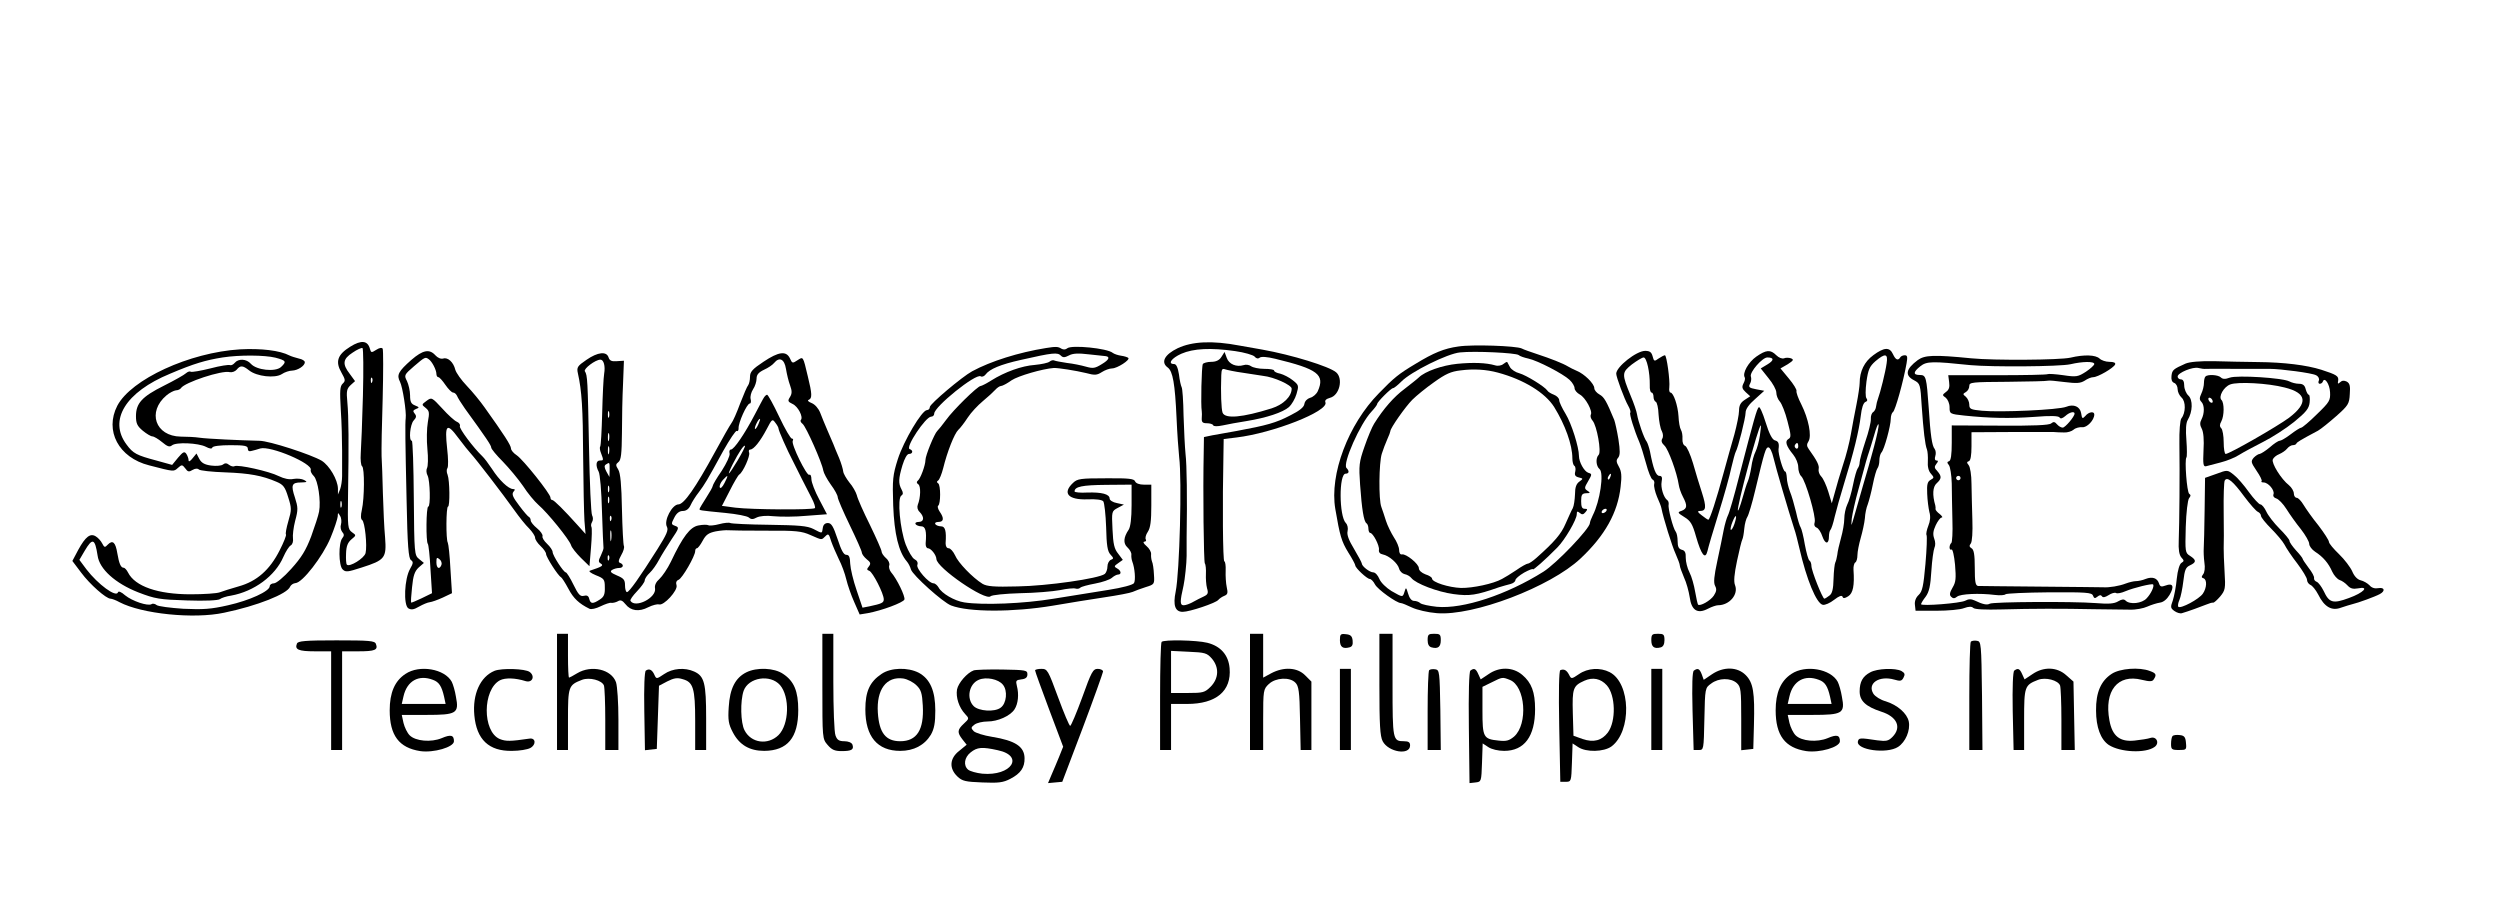 <?xml version="1.0" standalone="no"?>
<!DOCTYPE svg PUBLIC "-//W3C//DTD SVG 20010904//EN"
 "http://www.w3.org/TR/2001/REC-SVG-20010904/DTD/svg10.dtd">
<svg version="1.0" xmlns="http://www.w3.org/2000/svg"
 width="1140pt" height="409pt" viewBox="0 0 1140 409"
 preserveAspectRatio="xMidYMid meet">

<g transform="translate(0,409) scale(0.1,-0.1)"
fill="#000000" stroke="none">
<path d="M1597 2509 c-58 -36 -69 -68 -40 -118 18 -32 19 -38 6 -50 -13 -12
-14 -33 -9 -120 4 -58 6 -142 6 -186 0 -44 0 -96 0 -116 0 -19 -4 -46 -9 -60
l-10 -24 0 27 c-1 41 -39 105 -74 127 -47 28 -240 91 -284 91 -87 2 -240 9
-273 14 -19 3 -58 5 -86 5 -116 2 -154 113 -65 188 14 12 34 22 43 23 9 0 20
5 23 10 16 26 188 83 223 73 10 -2 24 3 31 11 17 21 28 20 57 -3 35 -28 118
-37 149 -17 13 9 35 16 47 16 26 1 58 22 58 38 0 7 -12 14 -27 17 -16 4 -35
10 -43 14 -44 23 -129 33 -225 28 -231 -14 -497 -137 -560 -257 -59 -114 6
-237 145 -272 115 -30 112 -29 131 -12 18 16 20 16 34 -2 11 -16 17 -17 33 -7
12 7 23 8 29 2 5 -5 59 -11 120 -13 111 -4 169 -15 234 -43 31 -13 39 -24 53
-70 16 -50 16 -58 1 -109 -9 -31 -14 -58 -11 -61 3 -3 -10 -36 -29 -73 -45
-89 -104 -141 -187 -164 -35 -10 -73 -22 -86 -27 -13 -5 -72 -9 -133 -9 -149
0 -253 36 -285 99 -6 12 -15 22 -20 22 -13 0 -21 19 -29 66 -8 50 -21 62 -43
40 -14 -15 -16 -14 -26 5 -6 12 -19 26 -29 32 -25 16 -47 -1 -80 -61 l-27 -51
40 -53 c40 -54 114 -119 134 -119 6 0 25 -7 41 -16 101 -53 338 -78 477 -48
150 31 289 86 301 119 4 8 14 15 24 16 32 1 125 122 160 206 18 43 32 87 33
98 1 19 1 19 11 2 6 -9 7 -27 4 -38 -4 -11 -1 -26 5 -34 10 -11 10 -18 1 -29
-18 -22 -17 -124 1 -142 14 -14 22 -13 87 8 107 34 114 44 107 137 -4 42 -8
132 -10 201 -2 69 -4 145 -6 170 -1 25 1 143 5 263 3 119 3 222 0 227 -4 6
-15 4 -29 -5 -22 -14 -24 -14 -29 4 -10 38 -39 42 -90 10z m58 -222 c-3 -117
-8 -236 -10 -265 -2 -28 1 -55 6 -58 12 -7 11 -147 -1 -199 -6 -26 -5 -42 1
-46 13 -8 24 -118 16 -151 -6 -24 -73 -65 -85 -53 -4 3 -5 26 -4 51 1 34 8 50
24 64 23 19 23 19 3 33 -19 14 -20 24 -18 164 4 242 3 364 -3 428 -5 52 -3 62
15 79 l20 18 -24 33 c-35 45 -32 68 13 97 20 14 41 23 45 21 4 -3 5 -100 2
-216z m-399 172 c49 -13 52 -18 25 -43 -26 -23 -111 -14 -137 15 -20 23 -57
25 -74 4 -7 -8 -16 -12 -21 -10 -4 3 -45 -3 -90 -15 -44 -11 -85 -18 -89 -15
-5 3 -14 0 -22 -7 -7 -7 -53 -33 -101 -57 -100 -50 -127 -80 -127 -139 0 -33
6 -45 31 -66 17 -14 37 -26 44 -26 7 0 27 -12 44 -26 24 -20 34 -24 45 -15 19
16 120 11 154 -6 17 -9 28 -11 30 -4 2 7 36 11 83 11 65 0 79 -3 79 -16 0 -10
6 -14 18 -10 9 2 27 7 39 11 47 13 240 -69 230 -98 -2 -6 4 -18 14 -28 19 -19
33 -114 24 -162 -3 -17 -20 -69 -36 -113 -24 -63 -44 -96 -91 -148 -34 -38
-68 -66 -79 -66 -10 0 -19 -6 -19 -13 0 -23 -92 -65 -190 -87 -78 -18 -115
-20 -204 -16 -60 4 -115 11 -122 17 -7 6 -18 8 -23 4 -17 -10 -88 14 -120 40
-18 16 -31 21 -33 14 -8 -25 -91 36 -144 105 l-32 43 24 41 c36 61 47 57 59
-21 8 -62 81 -127 185 -168 78 -30 97 -33 223 -37 82 -3 142 0 150 6 6 5 29
13 51 16 105 19 201 90 238 176 11 25 26 49 34 53 8 5 12 18 10 32 -2 13 2 49
10 80 14 51 13 62 -1 106 -19 57 -15 69 28 69 28 1 30 2 14 11 -11 6 -32 8
-49 5 -19 -4 -42 1 -67 13 -43 22 -187 54 -202 45 -5 -3 -16 0 -24 6 -11 9
-19 9 -28 2 -7 -6 -31 -8 -54 -5 -30 4 -44 12 -54 30 l-13 25 -18 -22 c-11
-14 -18 -17 -18 -9 0 8 -5 21 -10 29 -9 13 -15 10 -38 -17 l-27 -33 -72 20
c-90 24 -106 32 -136 73 -83 111 -5 239 199 323 108 46 163 62 239 74 78 12
192 11 241 -1z m441 -111 c-3 -8 -6 -5 -6 6 -1 11 2 17 5 13 3 -3 4 -12 1 -19z
m-140 -570 c-3 -7 -5 -2 -5 12 0 14 2 19 5 13 2 -7 2 -19 0 -25z"/>
<path d="M5370 2502 c-60 -29 -78 -64 -45 -88 23 -17 33 -74 40 -229 3 -71 9
-152 12 -180 13 -103 2 -525 -16 -613 -13 -63 -2 -92 32 -92 32 0 150 40 162
54 6 7 18 15 28 19 15 6 17 13 11 39 -4 18 -6 52 -5 76 1 23 -2 42 -6 42 -7 0
-9 261 -4 496 l1 62 58 7 c167 20 421 120 406 160 -4 9 3 16 21 21 43 11 61
87 28 116 -31 27 -203 80 -338 104 -11 2 -57 10 -102 18 -126 24 -217 19 -283
-12z m262 -13 c43 -6 83 -18 89 -25 7 -9 16 -11 23 -5 7 6 34 4 71 -5 194 -47
228 -72 194 -148 -6 -13 -22 -27 -35 -30 -13 -4 -24 -15 -26 -28 -2 -15 -22
-31 -66 -53 -63 -33 -107 -45 -242 -70 -41 -7 -92 -16 -112 -20 l-38 -8 -1
-66 c-4 -186 0 -501 5 -510 4 -5 6 -27 5 -48 -1 -21 1 -50 5 -65 7 -23 4 -29
-15 -38 -13 -6 -35 -17 -49 -25 -14 -8 -33 -15 -42 -15 -18 0 -18 16 -1 90 6
27 14 103 14 135 0 11 0 49 0 85 3 179 1 331 -5 380 -3 30 -7 109 -9 175 -1
66 -5 125 -9 130 -3 6 -9 31 -12 58 -5 31 -12 47 -22 47 -31 0 -12 27 33 47
55 24 134 28 245 12z"/>
<path d="M5570 2463 c-10 -16 -25 -23 -47 -23 -17 0 -35 -5 -38 -10 -6 -9 -10
-190 -5 -215 1 -5 1 -20 0 -32 -1 -18 4 -23 23 -23 14 0 27 -4 29 -9 2 -6 19
-6 43 -1 22 5 72 14 110 20 91 15 164 39 193 64 12 11 28 38 34 59 11 38 11
41 -17 63 -16 13 -42 26 -57 30 -16 3 -28 9 -28 14 0 5 -20 8 -45 8 -25 0 -52
6 -60 12 -8 6 -23 9 -34 5 -33 -10 -67 4 -77 33 l-10 27 -14 -22z m99 -73 c37
-6 78 -12 91 -14 49 -5 130 -42 130 -58 0 -36 -38 -73 -91 -90 -134 -42 -212
-49 -224 -20 -6 16 -9 92 -6 171 1 26 4 32 17 27 9 -3 46 -11 83 -16z"/>
<path d="M6650 2510 c-65 -9 -113 -29 -195 -79 -77 -46 -98 -63 -167 -134
-140 -142 -226 -370 -199 -528 21 -123 28 -147 59 -198 18 -28 32 -55 32 -59
0 -12 54 -62 66 -62 6 0 17 -11 24 -25 12 -23 99 -85 118 -85 5 0 27 -9 50
-20 23 -11 74 -23 114 -26 167 -14 518 120 655 249 112 105 170 210 183 327 6
50 4 71 -8 92 -12 21 -13 30 -3 41 9 12 9 31 1 84 -6 37 -15 77 -19 88 -36 87
-46 104 -67 116 -13 7 -24 20 -24 29 0 20 -45 65 -80 79 -14 6 -32 15 -40 20
-23 14 -79 36 -140 56 -30 10 -62 21 -71 26 -25 12 -226 19 -289 9z m275 -39
c5 -5 25 -12 44 -16 42 -9 158 -69 188 -97 13 -12 23 -29 23 -38 0 -9 11 -22
24 -29 26 -14 60 -77 50 -92 -3 -6 0 -18 8 -27 20 -23 41 -143 28 -156 -15
-15 -12 -52 4 -65 21 -18 2 -147 -31 -211 -7 -14 -13 -30 -13 -35 0 -25 -153
-185 -212 -222 -167 -105 -366 -171 -486 -160 -36 4 -70 11 -76 17 -5 5 -18
10 -28 10 -11 0 -21 12 -27 33 -9 30 -10 30 -16 10 -9 -28 -7 -28 -60 2 -24
15 -48 38 -55 55 -7 17 -19 30 -28 30 -16 0 -52 28 -52 40 0 4 -16 34 -35 66
-25 41 -34 66 -30 82 3 13 0 29 -8 37 -31 31 -32 225 -1 225 16 0 18 12 4 26
-19 19 62 202 114 257 14 15 26 31 26 35 0 9 63 72 72 72 5 0 22 14 38 30 44
45 211 128 268 133 67 7 254 -2 267 -12z m418 -556 c-3 -9 -8 -14 -10 -11 -3
3 -2 9 2 15 9 16 15 13 8 -4z m-18 -155 c-3 -5 -11 -10 -16 -10 -6 0 -7 5 -4
10 3 6 11 10 16 10 6 0 7 -4 4 -10z"/>
<path d="M6645 2431 c-69 -7 -146 -34 -175 -62 -8 -8 -38 -31 -66 -53 -47 -35
-95 -89 -138 -158 -9 -14 -29 -61 -44 -105 -25 -71 -26 -86 -20 -173 8 -113
17 -168 29 -176 5 -3 9 -14 9 -25 0 -10 4 -19 8 -19 13 0 43 -58 40 -77 -2
-11 5 -19 17 -21 30 -6 69 -41 75 -65 3 -12 15 -23 25 -25 11 -2 25 -10 31
-18 20 -25 118 -63 192 -73 74 -10 104 -5 207 31 17 5 40 12 53 15 12 3 22 11
22 17 0 7 18 22 40 35 22 12 40 19 40 15 0 -6 56 43 111 99 35 35 89 128 89
152 0 14 3 15 14 6 10 -9 16 -8 26 4 10 12 10 15 -4 15 -12 0 -16 9 -16 35 0
29 4 35 23 36 19 0 20 2 6 11 -15 10 -15 14 3 44 18 31 18 33 1 38 -19 6 -43
49 -43 77 0 40 -34 148 -61 192 -16 26 -29 54 -29 62 0 9 -11 20 -24 25 -13 5
-27 13 -30 19 -12 18 -96 70 -128 79 -17 4 -36 17 -42 27 -6 11 -12 22 -13 24
-2 2 -9 -2 -18 -9 -8 -7 -25 -10 -37 -6 -41 12 -101 14 -173 7z m185 -40 c119
-32 216 -92 257 -157 50 -81 83 -172 83 -234 0 -16 4 -31 9 -34 5 -3 7 -15 4
-27 -4 -15 0 -22 16 -26 21 -5 21 -6 3 -19 -14 -10 -20 -26 -20 -58 -1 -25 -5
-53 -10 -63 -6 -10 -20 -42 -33 -71 -20 -47 -50 -82 -133 -156 -16 -14 -33
-26 -39 -26 -5 0 -29 -13 -53 -30 -24 -16 -53 -34 -65 -40 -39 -22 -134 -42
-187 -41 -55 2 -132 26 -132 43 0 5 -13 14 -30 19 -18 7 -30 18 -30 28 0 20
-59 67 -77 63 -8 -2 -13 7 -13 20 0 13 -11 39 -24 58 -12 19 -29 53 -36 75 -7
22 -16 50 -21 63 -13 33 -11 203 2 243 6 19 17 48 25 66 8 17 14 34 14 37 0
14 69 112 100 143 18 18 62 54 99 80 53 38 77 49 121 54 61 8 118 4 170 -10z"/>
<path d="M4770 2503 c-125 -20 -252 -60 -337 -106 -46 -25 -193 -149 -193
-163 0 -8 -6 -14 -13 -14 -23 0 -106 -140 -133 -224 -23 -73 -25 -92 -21 -211
5 -130 25 -212 62 -255 7 -8 16 -25 19 -37 8 -26 146 -150 183 -164 81 -31
283 -31 463 -1 69 12 175 29 235 38 61 9 119 20 130 25 11 5 38 15 60 22 39
12 40 13 37 57 -1 25 -5 52 -9 60 -3 8 -5 23 -4 33 1 10 -8 26 -21 37 -13 11
-17 19 -10 20 7 0 10 5 7 10 -4 6 0 22 9 35 12 18 16 49 16 120 l0 95 -34 0
c-21 0 -36 6 -40 15 -4 12 -29 15 -133 14 -116 0 -130 -2 -150 -21 -50 -47
-22 -78 66 -75 39 2 66 -2 72 -9 5 -7 11 -60 13 -118 2 -83 6 -110 20 -125 15
-16 15 -19 1 -24 -8 -4 -15 -17 -15 -30 0 -14 -6 -29 -12 -34 -26 -21 -263
-55 -398 -57 -107 -3 -140 0 -160 12 -45 28 -111 96 -125 130 -8 17 -21 32
-29 32 -9 0 -14 9 -14 23 4 57 -2 77 -21 77 -11 0 -23 5 -26 10 -3 6 3 10 14
10 25 0 27 17 6 47 -8 12 -11 24 -7 27 12 7 12 95 0 102 -7 4 -7 9 0 13 6 4
16 29 23 56 18 74 51 158 69 175 9 8 28 33 43 56 15 23 46 56 69 75 23 19 48
42 57 52 8 9 20 17 26 17 6 0 27 11 48 26 30 20 140 52 192 56 20 1 101 -12
147 -23 40 -11 50 -10 72 4 14 9 35 17 47 17 23 0 84 39 74 48 -3 3 -18 8 -33
10 -14 2 -32 8 -38 13 -25 21 -187 37 -207 21 -8 -7 -18 -7 -27 -2 -15 10 -26
10 -70 3z m68 -35 c9 -9 17 -9 36 1 18 10 43 11 93 5 37 -4 71 -8 75 -8 21 -3
15 -17 -17 -36 -32 -20 -41 -21 -73 -12 -21 6 -59 14 -87 17 -27 4 -53 9 -57
11 -5 3 -15 1 -22 -5 -7 -6 -37 -12 -67 -15 -59 -4 -137 -32 -199 -71 -22 -14
-44 -25 -48 -25 -14 0 -126 -110 -158 -155 -16 -22 -34 -44 -40 -50 -13 -12
-54 -112 -54 -133 0 -23 -23 -86 -35 -94 -6 -5 -6 -11 2 -16 13 -8 11 -62 -2
-94 -4 -11 -1 -24 9 -33 22 -23 20 -45 -5 -45 -11 0 -17 -4 -14 -10 3 -5 15
-10 26 -10 19 0 25 -22 20 -77 -1 -13 4 -23 10 -23 14 0 38 -30 39 -49 1 -40
224 -193 247 -170 6 6 66 12 134 14 68 1 150 8 182 14 33 7 65 10 72 7 7 -2
16 -1 21 4 5 5 36 13 68 19 33 6 67 18 76 26 9 8 22 15 28 15 17 0 15 18 -4
28 -15 8 -14 11 5 24 l21 15 -21 28 c-18 22 -23 44 -26 111 -4 82 -4 83 24 98
l28 15 -32 7 c-18 3 -33 13 -33 20 0 21 -36 30 -102 28 -32 -2 -58 1 -58 5 0
22 35 29 143 30 l117 1 0 -93 c0 -61 -5 -99 -13 -112 -24 -35 -26 -63 -6 -81
11 -10 19 -25 18 -33 -1 -9 1 -23 4 -31 12 -31 16 -86 8 -99 -5 -8 -53 -21
-117 -31 -60 -10 -172 -28 -249 -40 -137 -23 -324 -30 -408 -17 -45 7 -103 41
-117 68 -6 10 -16 19 -23 19 -22 0 -80 67 -74 84 4 10 -1 20 -13 26 -10 5 -28
36 -40 67 -26 70 -39 211 -20 223 9 6 9 13 1 28 -15 28 -14 49 4 110 10 32 21
52 30 52 18 0 20 17 3 22 -21 7 73 148 98 148 8 0 14 6 14 14 0 31 189 184
212 170 6 -4 16 0 22 8 18 25 68 46 162 67 146 33 166 35 182 19z"/>
<path d="M8542 2470 c-40 -29 -62 -73 -62 -127 0 -12 -6 -55 -14 -95 -8 -40
-20 -102 -26 -138 -6 -36 -22 -99 -36 -140 -13 -41 -30 -97 -37 -125 l-14 -50
-16 53 c-9 29 -23 60 -32 69 -9 9 -14 24 -12 34 4 16 -7 38 -45 91 -10 14 -10
22 -1 36 15 25 0 102 -33 168 -14 27 -24 55 -22 61 2 6 -14 32 -35 57 l-38 46
33 19 c26 17 29 21 15 27 -9 3 -24 4 -32 0 -9 -3 -24 3 -35 14 -27 27 -46 25
-91 -6 -36 -25 -65 -76 -53 -95 3 -5 0 -17 -6 -28 -8 -16 -6 -24 10 -39 l21
-19 -26 -17 c-18 -12 -25 -25 -25 -49 0 -17 -10 -66 -21 -107 -12 -41 -34
-120 -49 -175 -33 -122 -63 -215 -70 -215 -3 0 -16 9 -30 20 -20 15 -21 20 -8
20 28 0 30 17 9 83 -11 34 -30 95 -41 135 -12 40 -28 76 -36 79 -8 3 -13 16
-12 32 1 15 -2 33 -7 41 -5 8 -10 36 -11 62 -3 49 -23 108 -37 108 -4 0 -7 10
-5 23 4 32 -12 147 -20 147 -4 0 -17 -7 -29 -15 -19 -14 -21 -13 -27 10 -5 19
-13 25 -34 25 -40 0 -132 -73 -132 -104 0 -15 37 -116 55 -147 8 -14 12 -28 9
-31 -5 -5 18 -80 41 -133 7 -16 21 -61 31 -98 10 -38 23 -71 30 -74 6 -2 10
-12 7 -21 -2 -9 4 -35 13 -57 10 -22 19 -45 20 -52 8 -43 49 -175 65 -209 10
-23 19 -46 19 -53 0 -6 9 -30 19 -54 11 -23 22 -64 26 -90 8 -60 35 -78 83
-53 17 9 38 16 46 16 52 0 94 49 78 91 -7 17 -4 50 9 112 10 48 21 92 24 97 3
5 7 27 9 50 2 22 9 46 14 53 5 7 22 62 36 122 43 180 48 195 60 195 7 0 17
-21 23 -47 10 -44 68 -241 94 -322 7 -19 17 -60 24 -90 33 -144 78 -253 107
-259 10 -2 33 8 52 23 22 17 35 22 38 14 3 -9 10 -8 26 2 22 14 29 49 24 121
-1 15 3 30 8 33 6 3 10 19 10 34 0 15 7 50 15 78 8 28 17 68 19 90 1 21 7 49
13 63 5 14 16 54 23 90 7 36 17 69 21 74 5 6 9 22 9 36 0 14 4 30 9 36 13 12
43 123 43 154 0 14 5 28 10 31 10 6 47 137 62 222 5 29 4 37 -8 37 -8 0 -18
-4 -21 -10 -10 -16 -21 -11 -33 15 -15 33 -40 32 -90 -5z m61 -37 c-5 -38 -29
-134 -40 -163 -3 -8 -7 -23 -8 -33 -1 -11 -7 -22 -13 -26 -7 -4 -12 -18 -11
-32 1 -13 -10 -59 -25 -102 -14 -43 -26 -86 -26 -95 0 -10 -4 -22 -9 -28 -4
-5 -14 -38 -21 -74 -7 -36 -19 -77 -27 -92 -7 -15 -13 -43 -13 -63 0 -21 -7
-60 -15 -88 -8 -29 -16 -63 -17 -77 -2 -14 -6 -29 -9 -35 -3 -5 -7 -39 -8 -74
-1 -47 -6 -68 -19 -77 -9 -7 -20 -14 -23 -14 -8 0 -59 127 -59 150 0 10 -4 21
-9 24 -5 3 -14 36 -21 73 -6 37 -15 72 -19 78 -4 5 -14 37 -21 70 -8 33 -20
75 -28 94 -7 19 -14 47 -14 62 -1 16 -4 29 -8 29 -9 0 -32 81 -30 101 4 27 0
37 -17 41 -12 4 -26 31 -42 83 -13 42 -27 73 -31 68 -9 -8 -21 -51 -90 -317
-22 -87 -45 -167 -51 -177 -5 -10 -14 -40 -19 -66 -5 -27 -18 -90 -29 -141
-15 -70 -18 -99 -10 -114 8 -15 6 -25 -6 -44 -15 -23 -63 -50 -72 -41 -2 3 -8
29 -13 58 -5 30 -16 70 -26 89 -10 19 -17 49 -17 66 1 24 -4 34 -18 37 -14 4
-19 14 -19 39 0 19 -4 38 -9 44 -11 13 -36 106 -32 123 1 8 -1 17 -6 20 -17
12 -31 58 -26 84 4 20 1 27 -10 27 -16 0 -28 32 -43 111 -4 18 -11 39 -15 45
-12 14 -39 93 -44 124 -2 14 -15 52 -29 85 -41 100 -41 106 5 143 23 17 47 32
54 32 14 0 29 -68 28 -127 -1 -18 3 -33 8 -33 5 0 9 -9 9 -19 0 -11 5 -21 10
-23 6 -2 12 -28 13 -58 2 -30 8 -64 15 -76 6 -12 7 -26 2 -34 -6 -10 -3 -20
10 -32 18 -17 57 -124 65 -178 2 -14 10 -38 19 -55 21 -40 20 -54 -5 -64 -21
-7 -20 -9 12 -29 28 -17 37 -32 53 -89 24 -83 42 -107 52 -66 3 15 26 93 51
173 25 80 51 173 58 208 8 34 17 67 20 72 10 16 45 154 45 179 0 15 15 37 43
61 l42 38 -37 7 c-32 6 -36 10 -28 25 6 10 7 25 4 33 -7 19 52 87 75 87 31 0
32 -13 0 -32 l-30 -18 35 -44 c20 -24 36 -53 36 -66 0 -13 7 -31 16 -41 9 -10
25 -50 35 -90 17 -64 17 -74 4 -81 -17 -10 -10 -32 22 -71 13 -16 23 -41 23
-57 0 -16 6 -35 14 -42 20 -20 68 -186 61 -209 -4 -12 -1 -21 9 -25 8 -3 20
-21 26 -40 13 -37 30 -37 30 0 0 12 3 26 7 30 4 4 13 31 19 59 7 29 26 97 43
152 44 142 68 241 76 308 4 37 12 60 21 64 9 3 11 9 5 17 -5 6 -5 37 0 76 8
55 14 69 41 93 45 38 58 35 51 -10z m-57 -378 c-13 -50 -36 -130 -51 -180 -14
-49 -32 -112 -40 -140 -14 -48 -14 -49 -11 -10 3 22 16 83 31 135 14 52 30
109 34 125 5 17 11 37 14 45 3 8 13 42 23 75 9 33 18 55 20 50 3 -6 -7 -51
-20 -100z m-521 48 c-4 -26 -13 -59 -20 -73 -7 -14 -16 -45 -19 -70 -4 -25
-11 -54 -16 -65 -5 -11 -16 -46 -25 -79 -9 -32 -18 -56 -20 -54 -8 8 94 388
104 388 2 0 0 -21 -4 -47z m175 -49 c0 -8 -5 -12 -10 -9 -6 4 -8 11 -5 16 9
14 15 11 15 -7z m-291 -353 c-6 -18 -14 -30 -17 -27 -2 3 1 19 8 36 16 40 23
33 9 -9z"/>
<path d="M1876 2449 c-60 -53 -68 -69 -52 -100 12 -23 30 -139 26 -166 -3 -23
-2 -105 4 -373 4 -210 9 -267 20 -274 11 -8 11 -14 -4 -40 -26 -45 -31 -165
-8 -180 14 -8 25 -6 49 8 18 10 39 19 49 20 9 1 35 10 59 21 l42 20 -7 110
c-3 61 -9 114 -12 120 -9 14 -8 165 1 165 9 0 8 119 -2 145 -5 11 -5 25 -1 30
5 6 4 46 -1 89 -12 111 -2 121 51 49 24 -32 49 -63 55 -69 26 -28 148 -187
200 -260 22 -31 52 -69 68 -84 15 -16 27 -34 27 -42 0 -8 11 -25 25 -38 14
-13 25 -29 25 -36 0 -14 55 -100 68 -106 4 -2 19 -25 34 -53 23 -44 49 -68 96
-91 8 -4 30 1 50 11 21 10 43 18 50 16 6 -1 20 2 29 7 13 8 21 4 35 -13 24
-31 62 -36 104 -14 20 10 42 15 49 13 21 -8 87 64 80 87 -4 12 -1 21 9 25 17
6 76 109 76 131 0 7 3 13 8 13 4 0 16 15 26 34 15 28 27 36 60 43 22 4 48 6
56 5 8 -1 86 -2 173 -2 137 1 163 -2 203 -20 55 -24 49 -23 68 -5 13 13 16 11
26 -23 7 -20 23 -57 35 -82 13 -25 28 -66 34 -92 6 -25 22 -72 36 -103 l25
-57 37 6 c65 12 161 48 167 62 5 13 -34 94 -61 125 -7 9 -11 23 -8 31 3 8 -3
23 -15 33 -11 10 -20 23 -20 30 0 7 -24 61 -53 121 -30 60 -57 121 -60 136 -4
14 -19 41 -34 58 -14 18 -27 40 -28 50 -1 10 -9 38 -19 62 -10 23 -22 52 -26
63 -5 11 -17 40 -28 65 -11 25 -25 60 -32 78 -8 20 -24 38 -39 44 -15 6 -21
12 -13 15 16 6 15 28 -4 105 -23 97 -21 92 -48 75 -22 -15 -24 -14 -34 9 -17
35 -51 31 -121 -16 -50 -33 -61 -46 -61 -68 0 -16 -4 -32 -8 -38 -5 -5 -21
-43 -37 -84 -15 -41 -33 -82 -40 -90 -6 -8 -40 -67 -74 -130 -91 -167 -142
-239 -167 -240 -29 0 -68 -74 -53 -102 8 -15 -1 -35 -43 -102 -82 -130 -129
-196 -139 -196 -5 0 -9 14 -9 31 0 25 -6 32 -37 45 -28 12 -33 18 -22 25 8 5
22 9 32 9 20 0 23 16 5 23 -10 3 -8 12 5 36 10 17 15 35 12 41 -3 5 -7 81 -9
168 -2 112 -7 165 -17 181 -12 19 -12 24 1 34 12 9 15 38 16 132 0 66 2 167 5
225 l4 105 -32 -2 c-24 -2 -33 2 -38 17 -9 29 -49 25 -101 -11 -41 -28 -45
-34 -39 -61 18 -80 23 -162 24 -378 1 -129 4 -262 6 -295 l5 -60 -36 40 c-62
69 -108 115 -116 115 -5 0 -8 5 -8 11 0 17 -125 174 -154 193 -14 9 -26 23
-26 31 0 14 -31 62 -121 188 -19 27 -55 71 -80 97 -26 27 -49 60 -53 74 -8 34
-34 58 -55 51 -11 -3 -25 3 -36 15 -27 30 -57 24 -109 -21z m79 3 c15 -10 35
-49 35 -67 0 -8 4 -15 9 -15 5 0 19 -16 32 -35 13 -19 29 -35 35 -35 7 0 14
-7 18 -15 3 -8 19 -34 36 -58 98 -135 120 -168 120 -178 0 -6 24 -35 53 -64
28 -29 70 -79 92 -111 21 -33 53 -71 70 -86 42 -36 141 -158 149 -184 3 -11
24 -37 45 -58 l39 -38 7 85 c4 47 5 89 2 94 -3 5 -2 15 3 23 5 8 5 21 0 30 -5
9 -11 147 -14 306 -6 311 -7 333 -19 351 -7 11 48 53 71 53 15 0 23 -29 17
-64 -3 -17 -7 -97 -9 -179 -2 -81 -6 -150 -9 -153 -3 -3 -2 -17 4 -31 12 -32
12 -33 -6 -33 -17 0 -20 -23 -5 -51 6 -10 13 -91 15 -179 3 -88 6 -164 7 -168
1 -4 -5 -20 -12 -35 -12 -24 -12 -30 0 -37 14 -9 5 -14 -49 -32 -9 -2 2 -11
26 -21 38 -15 41 -19 41 -56 1 -31 -4 -43 -23 -55 -32 -21 -42 -20 -48 3 -3
14 -11 18 -25 14 -16 -4 -25 6 -47 51 -15 31 -31 56 -35 56 -10 0 -60 77 -60
93 0 7 -11 24 -25 37 -14 13 -24 29 -21 35 2 7 -9 23 -25 36 -16 13 -29 29
-29 36 0 6 -3 13 -7 15 -5 2 -25 25 -45 52 -29 38 -35 52 -27 63 9 10 8 13 -2
13 -21 1 -63 41 -95 91 -16 24 -36 51 -45 59 -40 38 -106 126 -102 137 3 7 -4
16 -14 20 -10 4 -40 31 -66 60 -48 52 -49 52 -72 35 -23 -17 -23 -17 -4 -32
17 -14 18 -21 10 -65 -5 -28 -6 -83 -2 -123 4 -39 3 -79 -2 -87 -4 -8 -3 -23
3 -34 11 -22 14 -141 3 -141 -10 0 -11 -163 -2 -170 3 -3 9 -54 12 -115 l7
-110 -47 -23 c-25 -12 -47 -21 -48 -20 -2 2 0 33 4 70 5 53 12 73 30 90 l24
21 -22 18 c-21 17 -22 24 -24 278 -1 144 -5 261 -9 261 -15 0 -8 74 8 92 13
14 14 21 5 32 -9 11 -8 15 6 21 16 6 16 8 -4 16 -18 7 -23 16 -23 46 0 21 -7
50 -14 65 -14 27 -13 29 32 68 50 43 52 43 67 32z m1629 -44 c4 -24 12 -58 19
-76 9 -25 9 -37 -1 -53 -11 -17 -9 -21 12 -31 25 -11 50 -60 38 -73 -4 -4 0
-12 8 -18 16 -13 89 -178 94 -212 2 -12 17 -40 34 -64 18 -24 32 -50 32 -58 0
-8 25 -66 55 -128 30 -62 55 -118 55 -125 0 -6 10 -20 22 -30 18 -14 20 -20
10 -33 -10 -12 -10 -16 2 -20 16 -6 66 -104 66 -130 0 -16 -10 -20 -66 -32
l-31 -6 -27 80 c-15 43 -28 98 -29 120 -1 31 -5 41 -18 41 -12 0 -23 21 -40
73 -19 57 -28 72 -44 72 -13 0 -21 -8 -23 -22 -4 -27 -1 -27 -43 -5 -28 14
-65 17 -202 19 -92 1 -172 5 -177 8 -5 3 -28 1 -50 -5 -22 -6 -45 -8 -50 -5
-5 3 -25 3 -45 -1 -38 -7 -71 -50 -126 -166 -15 -31 -39 -66 -52 -78 -15 -13
-23 -29 -20 -43 7 -43 -90 -92 -112 -57 -3 5 11 24 30 44 19 20 35 42 35 49 0
8 10 23 23 35 12 11 31 38 42 59 11 21 37 62 57 93 35 52 36 55 17 62 -19 7
-19 9 -4 38 10 20 23 30 39 30 15 0 27 9 35 26 6 14 23 41 38 60 28 38 34 47
111 188 30 53 57 94 62 91 5 -3 8 3 8 12 -2 24 38 113 51 113 5 0 7 9 4 20 -3
11 2 31 11 45 9 13 16 35 16 49 0 17 9 28 34 40 18 8 39 22 46 31 24 29 47 18
54 -27z m-807 -220 c-3 -7 -5 -2 -5 12 0 14 2 19 5 13 2 -7 2 -19 0 -25z m0
-105 c-3 -10 -5 -4 -5 12 0 17 2 24 5 18 2 -7 2 -21 0 -30z m0 -60 c-3 -10 -5
-4 -5 12 0 17 2 24 5 18 2 -7 2 -21 0 -30z m3 -75 l-1 -33 -14 25 c-10 19 -10
27 -2 32 17 11 17 11 17 -24z m-3 -100 c-3 -7 -5 -2 -5 12 0 14 2 19 5 13 2
-7 2 -19 0 -25z m0 -50 c-3 -7 -5 -2 -5 12 0 14 2 19 5 13 2 -7 2 -19 0 -25z
m10 -80 c-3 -8 -6 -5 -6 6 -1 11 2 17 5 13 3 -3 4 -12 1 -19z m0 -90 c-2 -13
-4 -5 -4 17 -1 22 1 32 4 23 2 -10 2 -28 0 -40z m-10 -90 c-3 -8 -6 -5 -6 6
-1 11 2 17 5 13 3 -3 4 -12 1 -19z m-764 -24 c-9 -23 -23 -16 -23 12 0 22 2
24 14 14 8 -6 12 -18 9 -26z"/>
<path d="M3484 2278 c-5 -7 -23 -42 -42 -78 -46 -88 -95 -160 -109 -160 -6 0
-9 -8 -6 -18 2 -10 -13 -43 -36 -79 -23 -33 -41 -64 -41 -69 0 -5 -14 -29 -30
-54 -16 -25 -30 -48 -30 -51 0 -6 -6 -6 118 -18 51 -5 99 -14 107 -21 10 -9
19 -9 35 0 14 7 44 10 78 6 32 -3 99 -3 150 2 l93 7 -35 67 c-20 37 -36 79
-36 93 0 14 -4 23 -10 20 -11 -7 -84 141 -75 155 3 6 2 10 -4 10 -6 0 -32 45
-58 100 -26 55 -51 100 -55 100 -4 0 -10 -6 -14 -12z m-26 -123 c-6 -14 -13
-23 -15 -21 -5 5 15 46 22 46 3 0 -1 -11 -7 -25z m92 -19 c0 -9 39 -98 67
-151 8 -16 26 -52 40 -80 14 -27 34 -67 45 -88 11 -21 17 -41 14 -44 -9 -9
-290 -7 -362 2 l-62 8 35 68 c19 38 39 72 44 75 17 10 51 86 45 100 -3 8 -1
14 5 14 16 0 46 38 75 93 24 46 26 48 39 30 8 -10 15 -22 15 -27z m-186 -145
c-42 -70 -54 -81 -23 -18 28 55 51 89 56 84 2 -3 -13 -32 -33 -66z m-60 -103
c-10 -20 -19 -28 -22 -20 -2 7 4 22 14 33 25 27 27 24 8 -13z"/>
<path d="M8745 2448 c-55 -41 -60 -70 -17 -92 28 -15 29 -18 35 -118 8 -113
15 -175 24 -198 3 -8 5 -32 4 -53 -2 -24 3 -45 14 -57 15 -17 15 -19 -1 -28
-15 -8 -18 -21 -16 -64 1 -29 6 -66 10 -83 6 -20 4 -41 -5 -63 -7 -18 -11 -37
-8 -42 3 -5 1 -64 -5 -132 -9 -101 -14 -125 -31 -141 -13 -12 -19 -29 -17 -45
l3 -27 95 0 c52 0 109 5 126 12 22 8 35 8 42 1 7 -7 55 -9 129 -7 145 4 272 4
423 1 63 -1 136 -2 162 -2 27 -1 63 6 80 14 18 8 44 16 57 18 16 2 32 15 44
35 23 39 16 56 -18 43 -19 -7 -25 -6 -30 10 -8 24 -30 32 -61 20 -14 -6 -34
-10 -44 -10 -10 0 -31 -5 -47 -11 -28 -11 -75 -19 -103 -17 -8 0 -136 2 -285
3 -148 1 -277 3 -285 3 -12 2 -15 18 -15 83 0 60 -4 83 -15 89 -10 6 -11 12
-3 22 6 8 9 52 7 108 -2 52 -3 126 -4 165 0 38 -6 76 -13 84 -9 11 -9 15 1 18
8 3 12 26 12 68 l0 64 178 1 c97 0 186 0 197 0 11 -1 32 -2 47 -2 15 -1 35 5
44 13 9 8 27 12 39 11 21 -3 55 32 55 58 0 16 -26 12 -41 -7 -13 -14 -15 -13
-19 13 -5 30 -34 43 -68 29 -35 -14 -300 -26 -384 -18 -52 5 -58 8 -58 28 0
12 -7 28 -16 36 -14 11 -14 13 0 21 9 5 16 17 16 28 0 17 11 18 176 19 97 1
179 3 182 5 4 2 38 -1 75 -6 57 -7 73 -6 93 6 13 9 30 16 39 16 21 0 93 42
100 58 3 8 -6 12 -26 12 -17 0 -37 7 -45 15 -18 17 -70 19 -133 4 -49 -11
-349 -13 -451 -3 -172 17 -213 15 -245 -8z m240 -23 c97 -9 407 -7 456 4 56
13 109 14 109 1 0 -5 -17 -21 -38 -35 -36 -23 -43 -25 -103 -16 -35 5 -67 7
-71 5 -4 -3 -108 -5 -231 -5 l-223 0 4 -31 c3 -23 0 -35 -14 -45 -18 -14 -18
-15 -1 -27 9 -8 17 -26 17 -43 0 -30 1 -31 67 -38 115 -12 207 -14 320 -6 74
6 110 5 115 -3 4 -7 13 -4 26 7 18 17 42 23 42 11 0 -14 -43 -64 -54 -64 -8 0
-19 7 -26 15 -10 12 -16 13 -27 4 -9 -8 -80 -11 -233 -10 l-220 1 0 -79 c0
-55 -4 -81 -12 -84 -10 -3 -10 -7 -1 -18 6 -8 12 -45 13 -84 0 -38 2 -114 3
-168 2 -54 -1 -101 -5 -103 -4 -3 -8 -12 -8 -20 0 -8 4 -13 9 -10 5 3 12 -28
16 -69 5 -62 4 -79 -11 -104 -14 -24 -15 -34 -7 -42 9 -9 16 -9 27 0 15 13
102 17 173 8 24 -3 45 -1 48 3 3 4 92 8 199 9 170 1 195 -1 200 -15 5 -13 9
-14 20 -5 10 8 16 9 21 2 4 -7 14 -5 30 5 13 9 29 13 34 10 5 -4 25 0 43 8 38
16 121 36 126 31 7 -7 -9 -42 -29 -63 -21 -24 -77 -30 -96 -11 -8 8 -17 7 -34
-3 -18 -11 -43 -13 -104 -8 -102 8 -468 6 -482 -3 -12 -7 -32 -3 -69 15 -15 7
-28 7 -42 -1 -22 -12 -202 -26 -202 -16 0 3 9 19 21 34 16 22 22 49 26 117 3
49 10 97 14 106 5 10 5 27 -1 42 -7 20 -5 35 7 61 9 19 21 35 27 35 6 0 2 7
-9 16 -11 8 -19 18 -19 22 1 4 0 12 -1 17 -14 48 -12 85 6 101 23 21 24 32 3
56 -14 14 -14 20 -4 33 9 11 9 15 1 15 -8 0 -10 8 -6 20 4 12 2 26 -3 33 -12
14 -19 62 -27 187 -10 140 -12 150 -40 150 -32 0 -32 13 2 40 29 23 55 23 228
5z m-45 -515 c0 -5 -4 -10 -10 -10 -5 0 -10 5 -10 10 0 6 5 10 10 10 6 0 10
-4 10 -10z"/>
<path d="M9966 2432 c-56 -25 -61 -29 -64 -56 -2 -17 2 -28 12 -32 9 -3 16
-16 16 -29 0 -12 8 -29 18 -38 20 -18 19 -70 -1 -95 -6 -8 -10 -57 -9 -115 2
-136 0 -367 -3 -442 -2 -41 2 -65 12 -77 13 -14 13 -17 0 -25 -8 -5 -17 -33
-21 -72 -3 -36 -12 -80 -18 -99 -11 -30 -11 -35 7 -48 11 -8 27 -13 35 -10 28
8 85 29 110 39 14 6 28 10 32 9 4 -1 18 12 32 28 23 28 25 36 20 113 -3 45 -4
93 -4 107 1 14 1 87 0 162 -1 75 1 142 5 147 11 19 38 -4 88 -72 27 -36 55
-68 63 -71 7 -3 14 -11 14 -18 0 -7 21 -33 46 -58 25 -25 53 -58 61 -73 8 -16
34 -55 59 -87 24 -32 44 -65 44 -74 0 -9 7 -19 15 -23 9 -3 25 -23 36 -44 28
-57 62 -76 104 -60 19 6 42 14 52 16 26 6 103 34 125 46 26 14 22 32 -7 27
-15 -3 -30 1 -40 13 -9 9 -27 20 -41 23 -15 4 -29 19 -38 41 -8 18 -35 54 -60
78 -25 24 -46 49 -46 56 0 7 -22 41 -48 75 -27 33 -57 76 -68 94 -10 17 -24
32 -31 32 -7 0 -13 9 -13 19 0 11 -10 28 -22 38 -36 28 -81 101 -74 118 3 8
16 19 29 24 12 5 29 16 36 25 7 9 19 16 26 16 8 0 15 3 17 8 3 6 17 15 98 58
14 8 51 38 84 67 54 48 59 56 61 100 3 37 0 49 -14 57 -12 6 -22 5 -30 -3 -10
-9 -12 -8 -9 7 3 21 -6 27 -77 50 -67 21 -169 34 -290 35 -55 1 -145 2 -199 4
-66 1 -110 -3 -130 -11z m94 -24 c8 0 71 1 140 0 69 0 136 0 150 0 49 0 194
-19 211 -29 11 -5 16 -16 13 -24 -4 -8 -2 -15 4 -15 6 0 12 4 14 10 8 23 31
-11 33 -48 2 -38 -2 -45 -60 -101 -34 -34 -67 -61 -71 -61 -5 0 -27 -14 -48
-30 -22 -17 -45 -30 -51 -30 -6 0 -26 -13 -45 -30 -19 -16 -40 -29 -46 -30 -6
0 -18 -8 -27 -17 -14 -17 -13 -21 13 -60 16 -23 26 -44 23 -47 -4 -3 0 -6 9
-6 21 0 52 -36 45 -54 -3 -8 2 -16 13 -19 10 -3 31 -24 46 -48 15 -24 44 -65
66 -92 21 -27 38 -57 38 -67 0 -10 12 -26 27 -36 36 -23 61 -52 78 -91 8 -17
23 -34 34 -38 10 -3 26 -14 36 -25 13 -14 25 -17 47 -13 55 11 26 -20 -41 -44
-73 -27 -90 -22 -115 32 -10 20 -24 39 -32 42 -8 3 -13 10 -12 17 2 6 -9 27
-25 47 -15 20 -27 38 -27 41 0 3 -13 20 -30 38 -16 18 -30 37 -30 44 0 6 -21
31 -46 56 -25 25 -52 60 -60 78 -8 17 -20 32 -27 32 -6 0 -30 26 -52 56 -22
31 -53 67 -69 79 -29 23 -29 23 -80 4 l-51 -18 -2 -148 c-1 -81 -3 -159 -4
-173 -1 -14 0 -43 3 -65 4 -24 1 -46 -6 -54 -8 -11 -8 -15 2 -18 17 -6 15 -44
-3 -70 -17 -25 -101 -70 -112 -60 -3 4 -1 18 5 31 6 13 14 52 18 86 6 52 11
63 30 72 30 14 30 24 1 43 -23 14 -23 19 -20 132 2 67 9 123 15 131 8 10 9 15
1 20 -11 7 -22 156 -13 166 3 2 3 38 0 78 -4 48 -2 80 6 93 23 38 24 92 3 111
-10 9 -19 30 -19 46 0 18 -5 28 -15 28 -8 0 -15 6 -15 13 0 17 70 46 95 39 11
-3 27 -5 35 -4z"/>
<path d="M10057 2373 c-4 -3 -7 -17 -7 -29 0 -13 -5 -35 -12 -49 -9 -19 -9
-28 0 -37 15 -15 15 -53 1 -80 -8 -15 -8 -26 1 -43 8 -15 11 -51 8 -99 -3 -64
-1 -75 12 -72 8 2 38 10 65 17 28 7 66 22 86 35 19 12 68 38 109 59 40 20 104
61 141 91 55 45 68 61 71 89 2 19 0 35 -4 35 -4 0 -10 11 -14 25 -4 18 -13 25
-31 25 -13 0 -33 5 -44 11 -31 16 -236 29 -271 17 -21 -8 -33 -7 -41 1 -12 12
-60 15 -70 4z m361 -50 c102 -25 108 -71 20 -138 -54 -40 -272 -165 -289 -165
-5 0 -9 24 -9 53 0 29 -5 58 -11 64 -8 8 -8 17 0 31 14 26 14 85 1 98 -15 15
10 60 40 71 34 13 171 6 248 -14z m-328 -64 c0 -6 -4 -7 -10 -4 -5 3 -10 11
-10 16 0 6 5 7 10 4 6 -3 10 -11 10 -16z"/>
<path d="M2540 935 l0 -265 25 0 25 0 0 138 c0 152 2 158 64 182 34 13 91 -2
100 -26 3 -9 6 -78 6 -155 l0 -139 30 0 30 0 0 139 c0 76 -5 152 -11 170 -21
59 -112 80 -177 41 -18 -11 -35 -20 -37 -20 -3 0 -5 45 -5 100 l0 100 -25 0
-25 0 0 -265z"/>
<path d="M3750 961 c0 -239 0 -240 24 -268 19 -22 32 -28 64 -28 46 0 57 7 49
30 -4 9 -19 15 -37 15 -24 0 -33 6 -40 26 -6 14 -10 124 -10 245 l0 219 -25 0
-25 0 0 -239z"/>
<path d="M5700 935 l0 -265 30 0 30 0 0 138 c0 136 1 139 26 163 31 29 95 33
121 6 15 -15 19 -40 21 -162 l3 -145 25 0 24 0 0 156 0 156 -29 29 c-36 36
-97 39 -154 9 l-37 -20 0 100 0 100 -30 0 -30 0 0 -265z"/>
<path d="M6110 1171 c0 -31 13 -41 43 -33 13 3 17 12 15 31 -2 20 -9 27 -30
29 -25 3 -28 0 -28 -27z"/>
<path d="M6290 970 c0 -185 3 -237 15 -260 26 -50 125 -66 125 -19 0 14 -7 19
-28 19 -51 0 -52 6 -52 257 l0 233 -30 0 -30 0 0 -230z"/>
<path d="M6510 1171 c0 -19 6 -30 18 -33 29 -8 42 2 42 33 0 26 -4 29 -30 29
-26 0 -30 -3 -30 -29z"/>
<path d="M7530 1171 c0 -31 13 -41 43 -33 11 3 17 14 17 33 0 26 -4 29 -30 29
-26 0 -30 -3 -30 -29z"/>
<path d="M1354 1155 c-11 -27 7 -35 82 -35 l74 0 0 -225 0 -225 25 0 25 0 0
225 0 225 74 0 c76 0 91 6 80 34 -5 14 -30 16 -180 16 -143 0 -176 -3 -180
-15z"/>
<path d="M5297 1163 c-4 -3 -7 -116 -7 -250 l0 -243 25 0 25 0 0 105 0 105 73
0 c133 0 203 59 194 163 -5 60 -41 101 -102 116 -48 12 -198 15 -208 4z m229
-76 c34 -40 32 -90 -5 -128 -27 -27 -35 -29 -105 -29 l-76 0 0 96 0 96 81 -4
c74 -3 83 -6 105 -31z"/>
<path d="M8987 1164 c-4 -4 -7 -117 -7 -251 l0 -243 30 0 30 0 -2 248 c-3 240
-4 247 -23 250 -12 2 -24 0 -28 -4z"/>
<path d="M1849 1017 c-49 -32 -72 -86 -72 -166 0 -115 43 -171 139 -186 61 -9
154 18 154 45 0 28 -14 32 -56 14 -48 -20 -119 -14 -146 13 -11 11 -23 36 -28
56 l-8 37 113 0 c137 0 149 7 134 83 -4 26 -13 56 -19 68 -32 59 -147 79 -211
36z m125 -27 c28 -10 40 -29 51 -77 l7 -33 -100 0 -100 0 8 35 c16 70 69 100
134 75z"/>
<path d="M2255 1031 c-65 -27 -101 -106 -92 -203 10 -110 66 -164 172 -162 33
0 70 6 83 13 28 15 25 47 -3 43 -89 -13 -108 -13 -136 -2 -80 34 -79 226 1
268 24 12 69 11 117 -4 31 -9 44 23 18 42 -21 15 -127 18 -160 5z"/>
<path d="M2945 1032 c-6 -4 -9 -74 -7 -185 l3 -178 27 3 27 3 5 144 5 144 38
20 c30 15 45 18 70 10 48 -13 57 -41 57 -190 l0 -133 25 0 25 0 0 145 c0 160
-8 192 -55 213 -42 19 -98 15 -137 -12 -34 -23 -35 -23 -44 -3 -10 23 -24 30
-39 19z"/>
<path d="M3403 1024 c-50 -25 -75 -74 -80 -158 -4 -60 -1 -78 19 -116 30 -57
76 -84 143 -84 106 1 155 60 155 186 0 86 -19 132 -69 165 -41 28 -120 31
-168 7z m154 -58 c45 -53 42 -179 -7 -228 -48 -47 -125 -37 -155 22 -18 34
-20 133 -4 180 22 61 121 77 166 26z"/>
<path d="M4020 1017 c-54 -36 -74 -80 -74 -162 0 -124 55 -189 159 -189 62 0
111 26 140 74 15 27 20 53 20 110 0 90 -24 144 -75 172 -50 26 -128 24 -170
-5z m159 -52 c21 -20 26 -36 29 -93 6 -110 -27 -162 -103 -162 -66 0 -96 38
-102 130 -7 106 39 167 116 156 19 -3 46 -17 60 -31z"/>
<path d="M4440 1033 c-30 -11 -70 -57 -76 -87 -6 -36 9 -82 37 -112 19 -20 19
-21 -6 -44 -30 -28 -31 -40 -6 -72 l19 -24 -34 -28 c-44 -34 -47 -80 -8 -117
22 -21 37 -24 113 -27 74 -3 95 -1 129 17 46 24 65 51 64 94 -1 53 -43 80
-148 97 -38 6 -76 18 -84 26 -13 14 -13 17 4 30 11 8 37 14 59 14 47 0 103 25
123 55 17 26 21 69 11 107 -6 24 -4 27 20 30 20 2 28 9 28 23 0 19 -7 20 -115
22 -63 1 -122 -1 -130 -4z m133 -65 c23 -27 17 -86 -10 -105 -27 -21 -100 -16
-123 7 -34 34 -22 101 23 120 34 15 90 3 110 -22z m-23 -299 c123 -26 62 -119
-71 -107 -27 3 -55 11 -64 18 -23 19 -18 56 11 79 30 24 52 26 124 10z"/>
<path d="M4720 1033 c0 -5 29 -84 64 -178 l64 -170 -18 -45 c-10 -25 -26 -62
-35 -83 l-16 -38 32 3 33 3 93 245 c51 135 92 251 93 258 0 6 -11 12 -24 12
-22 0 -29 -13 -71 -130 -26 -71 -51 -130 -55 -130 -4 0 -29 59 -55 130 -46
125 -49 130 -76 130 -16 0 -29 -3 -29 -7z"/>
<path d="M6110 855 l0 -185 25 0 25 0 0 185 0 185 -25 0 -25 0 0 -185z"/>
<path d="M6517 1034 c-4 -4 -7 -88 -7 -186 l0 -178 30 0 30 0 -2 183 c-3 175
-4 182 -23 185 -12 2 -24 0 -28 -4z"/>
<path d="M6705 1032 c-6 -4 -9 -99 -7 -260 l3 -253 27 3 c27 3 27 4 30 90 l3
88 26 -17 c15 -10 45 -17 72 -17 92 0 141 66 141 190 0 78 -16 121 -59 157
-43 36 -104 37 -153 3 l-36 -24 -11 24 c-11 25 -19 29 -36 16z m179 -42 c72
-27 85 -202 20 -259 -23 -19 -36 -22 -71 -18 -69 7 -73 15 -73 137 l0 108 43
21 c48 24 48 24 81 11z"/>
<path d="M7115 1034 c-6 -3 -8 -93 -5 -256 l5 -253 25 0 c25 0 25 2 28 87 l3
88 26 -17 c36 -24 116 -22 151 3 93 69 89 289 -8 339 -43 22 -100 19 -140 -9
-34 -23 -35 -23 -45 -3 -11 21 -23 28 -40 21z m212 -69 c40 -45 43 -163 5
-215 -28 -37 -65 -47 -115 -30 l-42 15 -3 104 c-3 112 1 124 53 147 38 17 74
10 102 -21z"/>
<path d="M7530 855 l0 -185 25 0 25 0 0 185 0 185 -25 0 -25 0 0 -185z"/>
<path d="M7724 1032 c-7 -5 -9 -63 -6 -184 l5 -178 23 0 c23 0 23 0 26 141 3
142 3 142 31 162 34 26 89 27 117 2 18 -17 20 -30 20 -162 l0 -144 28 3 27 3
3 110 c4 148 -3 192 -38 227 -38 38 -101 39 -154 3 l-37 -25 -9 25 c-10 26
-18 30 -36 17z"/>
<path d="M8169 1017 c-49 -32 -72 -86 -72 -166 0 -115 43 -171 139 -186 61 -9
154 18 154 45 0 28 -14 32 -56 14 -48 -20 -119 -14 -146 13 -11 11 -23 36 -28
56 l-8 37 113 0 c137 0 149 7 134 83 -4 26 -13 56 -19 68 -32 59 -147 79 -211
36z m125 -27 c28 -10 40 -29 51 -77 l7 -33 -100 0 -100 0 8 35 c16 70 69 100
134 75z"/>
<path d="M8528 1024 c-34 -18 -48 -43 -48 -87 0 -43 28 -69 98 -92 73 -23 95
-72 51 -116 -18 -18 -28 -20 -68 -15 -80 12 -85 12 -89 -5 -8 -39 132 -58 183
-25 34 22 57 75 49 116 -8 37 -51 75 -105 92 -23 6 -48 22 -56 34 -30 47 25
85 95 65 27 -8 34 -7 42 9 8 15 6 21 -9 30 -28 15 -111 12 -143 -6z"/>
<path d="M9185 1032 c-6 -4 -9 -74 -7 -184 l4 -178 24 0 24 0 0 138 c0 152 2
158 64 182 34 13 91 -2 100 -26 3 -9 6 -78 6 -155 l0 -139 31 0 30 0 -3 156
-3 156 -33 29 c-42 38 -103 40 -154 5 l-36 -24 -11 24 c-11 25 -19 29 -36 16z"/>
<path d="M9629 1017 c-49 -32 -72 -85 -71 -167 0 -76 21 -132 58 -157 53 -34
168 -39 209 -9 24 17 9 50 -19 41 -11 -4 -44 -9 -72 -12 -67 -7 -102 20 -115
92 -25 135 38 213 148 185 37 -9 48 -8 54 2 14 21 11 28 -17 38 -48 19 -138
12 -175 -13z"/>
<path d="M9907 734 c-4 -4 -7 -20 -7 -36 0 -25 3 -28 36 -28 34 0 35 1 32 33
-2 26 -8 33 -28 35 -14 2 -29 0 -33 -4z"/>
</g>
</svg>

